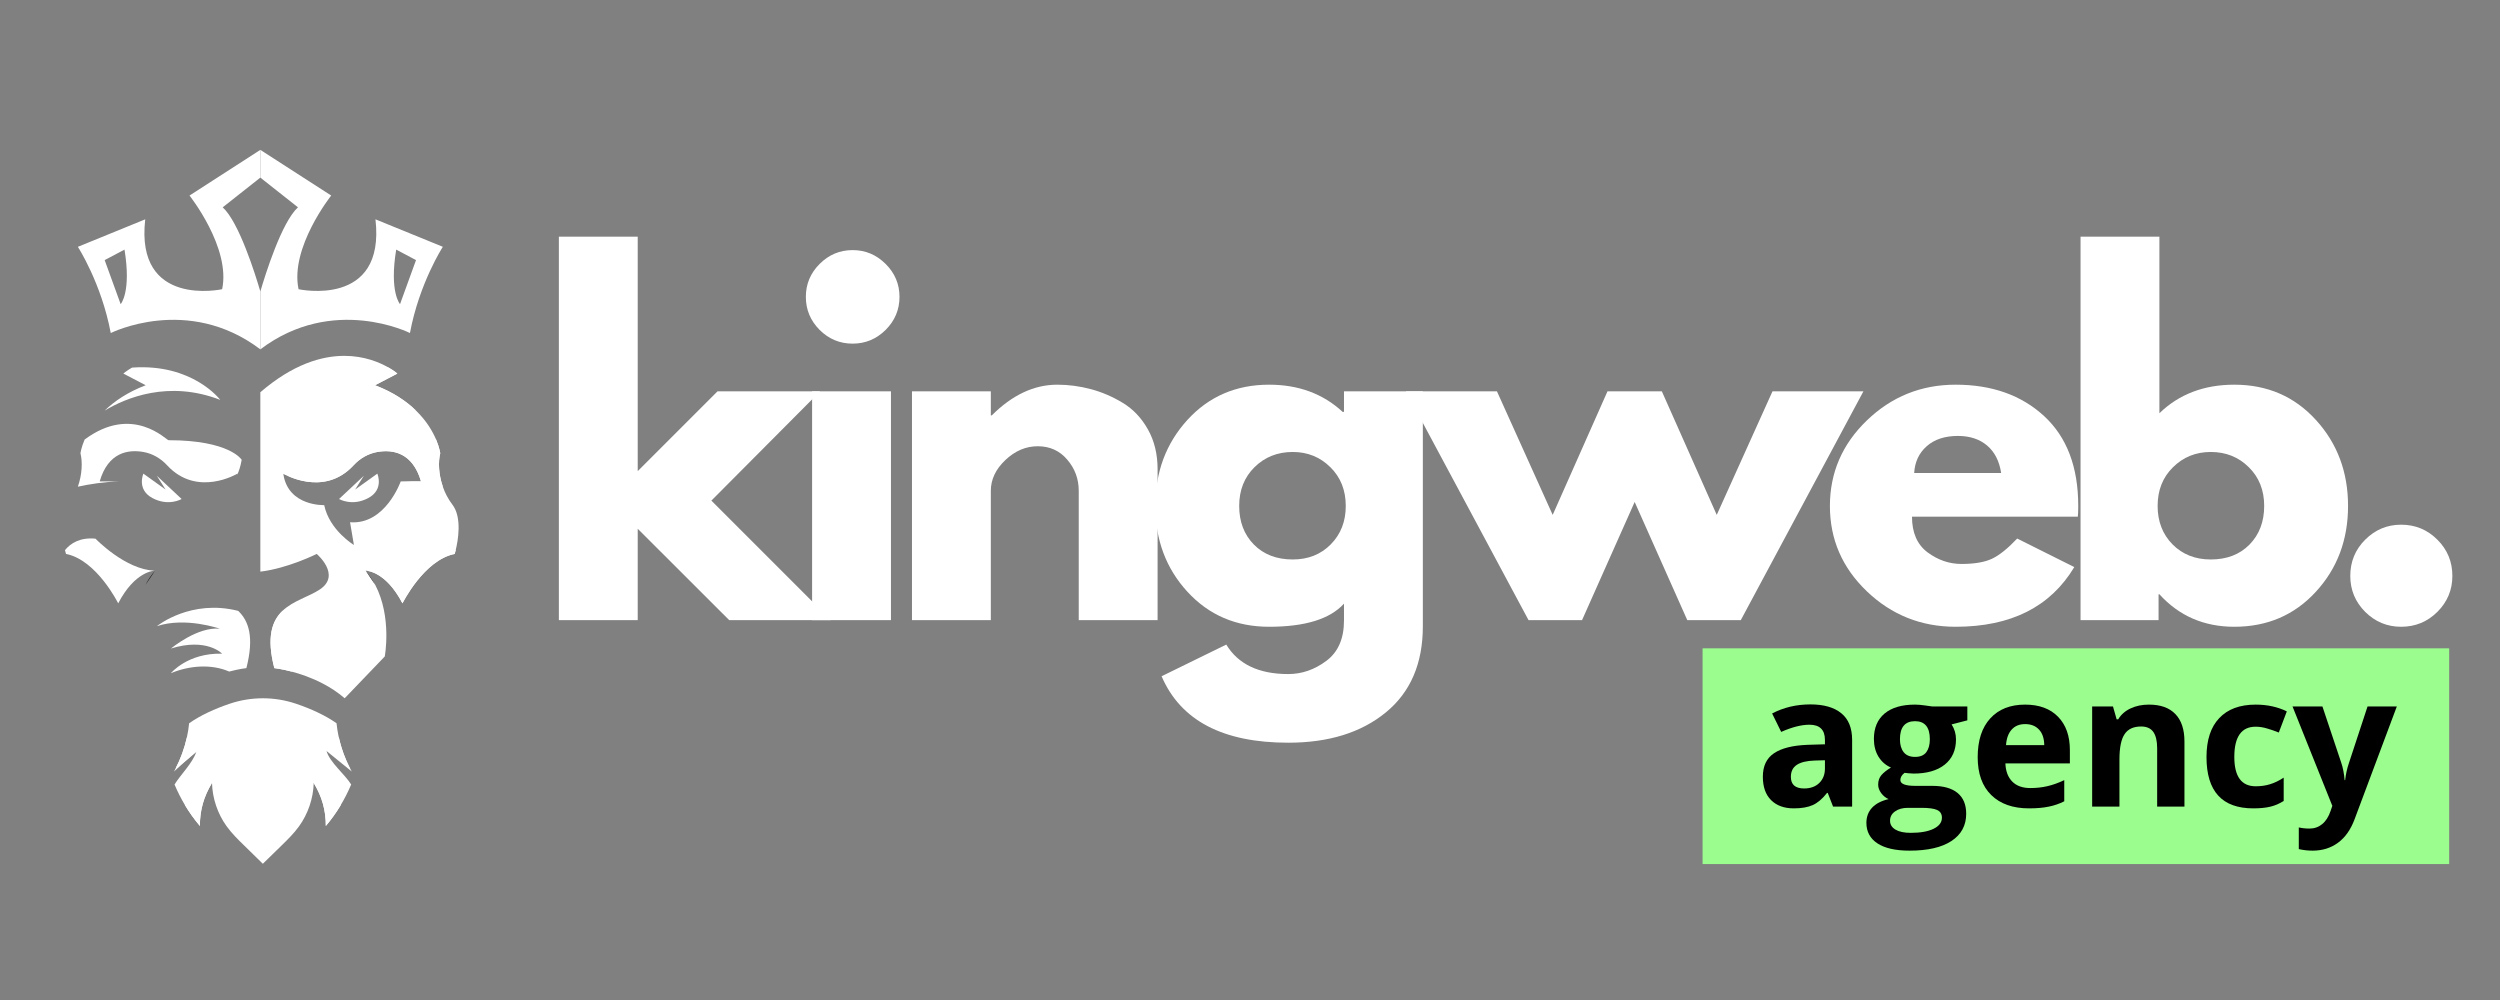<svg xmlns="http://www.w3.org/2000/svg" xmlns:xlink="http://www.w3.org/1999/xlink" width="500" zoomAndPan="magnify" viewBox="0 0 375 150" height="200" preserveAspectRatio="xMidYMid meet" version="1.0"><rect x="0" y="0" width="375" height="150" fill="#808080" stroke="none"/><defs><g/><clipPath id="186e647b08"><path d="M 26 104 L 53 104 L 53 129.695 L 26 129.695 Z M 26 104 " clip-rule="nonzero"/></clipPath><clipPath id="decd07b1ec"><path d="M 9.75 80 L 24 80 L 24 91 L 9.75 91 Z M 9.75 80 " clip-rule="nonzero"/></clipPath><clipPath id="57b014c4be"><path d="M 11 22.445 L 40 22.445 L 40 53 L 11 53 Z M 11 22.445 " clip-rule="nonzero"/></clipPath><clipPath id="ca77f31b92"><path d="M 39 22.445 L 67 22.445 L 67 53 L 39 53 Z M 39 22.445 " clip-rule="nonzero"/></clipPath><clipPath id="6128abfdfa"><path d="M 255.387 97.254 L 367.422 97.254 L 367.422 129.613 L 255.387 129.613 Z M 255.387 97.254 " clip-rule="nonzero"/></clipPath></defs><path fill="#ffffff" d="M 48 88.402 C 46.363 89.504 43.988 90.082 42.371 91.633 C 40.805 93.137 39.945 95.543 41.148 100.219 C 41.148 100.219 42.188 100.328 43.723 100.734 C 45.027 101.078 46.688 101.633 48.371 102.508 C 49.504 103.094 50.648 103.828 51.703 104.738 L 57.715 98.469 C 57.715 98.469 58.82 92.578 56.285 87.73 C 55.898 86.992 55.426 86.273 54.852 85.605 L 54.855 85.605 C 55.008 85.605 57.855 85.672 60.371 90.5 C 60.371 90.5 63.586 84 68.203 83.09 C 68.203 83.09 68.27 82.879 68.355 82.52 C 68.691 81.145 69.348 77.621 67.852 75.68 C 67.219 74.855 66.746 73.938 66.426 73.008 C 65.785 71.172 65.711 69.289 66.035 67.992 C 66.035 67.992 65.93 67.16 65.414 65.934 C 64.906 64.73 64 63.148 62.402 61.59 C 60.977 60.203 58.996 58.836 56.246 57.785 L 59.602 56.039 C 59.602 56.039 59.148 55.633 58.297 55.141 C 56.965 54.371 54.668 53.379 51.645 53.379 C 48.25 53.379 43.941 54.629 39.051 58.836 L 39.051 85.746 C 43.176 85.258 47.508 83.09 47.508 83.09 C 47.508 83.09 51.215 86.234 48 88.402 Z M 42.52 71.223 C 42.512 71.168 42.504 71.109 42.496 71.047 C 42.496 71.047 48.531 74.688 53.043 69.785 C 54 68.75 55.246 68.023 56.637 67.789 C 58.871 67.406 61.879 67.832 63.152 72.207 L 60.109 72.207 C 60.109 72.207 57.805 78.758 52.508 78.336 L 53.086 81.746 C 53.086 81.746 49.414 79.543 48.629 75.766 C 48.629 75.77 43.305 75.973 42.52 71.223 Z M 42.52 71.223 " fill-opacity="1" fill-rule="nonzero"/><g clip-path="url(#186e647b08)"><path fill="#ffffff" d="M 48.98 112.652 C 49.457 114.352 51.754 116.168 52.676 117.676 C 51.711 119.949 50.469 122.012 48.871 123.898 C 48.879 121.512 48.289 119.484 47.059 117.441 C 46.992 119.773 46.207 122.082 44.84 123.969 C 44.066 125.035 43.117 125.961 42.18 126.879 C 41.262 127.773 40.344 128.668 39.426 129.566 C 38.512 128.672 37.594 127.773 36.68 126.879 C 35.734 125.961 34.789 125.035 34.016 123.969 C 32.648 122.082 31.863 119.773 31.801 117.441 C 30.566 119.484 29.977 121.516 29.984 123.898 C 29.137 122.898 28.391 121.848 27.73 120.742 C 27.145 119.766 26.633 118.746 26.18 117.676 C 27.074 116.215 28.875 114.477 29.426 112.824 C 29.441 112.77 29.461 112.715 29.473 112.66 L 27.91 114.082 L 26.094 115.73 C 26.172 115.59 26.246 115.449 26.32 115.309 C 27.09 113.832 27.664 112.254 28.027 110.629 C 28.184 109.922 28.297 109.207 28.371 108.488 C 30.02 107.324 32.238 106.301 34.492 105.547 C 37.695 104.473 41.16 104.473 44.363 105.547 C 46.617 106.301 48.836 107.324 50.48 108.488 C 50.742 111.023 51.523 113.5 52.762 115.727 Z M 48.98 112.652 " fill-opacity="1" fill-rule="nonzero"/></g><path fill="#ffffff" d="M 35.582 71.223 C 35.594 71.168 35.602 71.109 35.609 71.047 C 35.609 71.047 29.574 74.688 25.059 69.785 C 24.105 68.75 22.855 68.023 21.469 67.789 C 19.23 67.406 16.227 67.832 14.953 72.207 L 17.992 72.207 C 15.543 72.281 13.367 72.629 11.68 73.004 C 12.32 71.172 12.395 69.289 12.07 67.992 C 12.07 67.992 12.172 67.16 12.691 65.934 C 19.887 60.578 24.961 66.031 25.281 66.031 C 34.484 66.031 36.254 68.969 36.254 68.969 C 36.086 69.938 35.84 70.672 35.582 71.223 Z M 35.582 71.223 " fill-opacity="1" fill-rule="nonzero"/><g clip-path="url(#decd07b1ec)"><path fill="#ffffff" d="M 23.246 85.605 C 23.094 85.605 20.246 85.672 17.73 90.5 C 17.73 90.5 14.516 84 9.902 83.09 C 9.902 83.09 9.836 82.875 9.746 82.52 C 10.59 81.488 12.004 80.578 14.324 80.801 C 14.324 80.801 18.809 85.477 23.246 85.605 Z M 23.246 85.605 " fill-opacity="1" fill-rule="nonzero"/></g><path fill="#000000" d="M 23.254 85.605 L 21.816 87.73 C 22.207 86.992 22.68 86.273 23.254 85.605 Z M 23.254 85.605 " fill-opacity="1" fill-rule="nonzero"/><path fill="#ffffff" d="M 36.957 100.219 C 36.957 100.219 35.914 100.328 34.379 100.734 C 31.676 99.559 28.367 99.832 25.629 100.984 C 25.629 100.984 28.148 97.91 33.32 98.051 C 33.32 98.051 31.016 95.605 25.633 97.281 C 25.738 97.207 29.664 93.965 32.973 94.309 C 32.973 94.309 27.832 92.492 23.535 93.926 C 23.664 93.82 28.66 89.832 35.734 91.633 C 37.301 93.133 38.156 95.543 36.957 100.219 Z M 36.957 100.219 " fill-opacity="1" fill-rule="nonzero"/><path fill="#ffffff" d="M 33.039 59.984 C 25.277 56.973 18.852 59.695 15.699 61.59 C 17.129 60.203 19.109 58.836 21.855 57.785 L 18.5 56.035 C 18.5 56.035 18.957 55.633 19.805 55.141 C 28.91 54.484 33.039 59.984 33.039 59.984 Z M 33.039 59.984 " fill-opacity="1" fill-rule="nonzero"/><path fill="#ffffff" d="M 21.508 71.047 C 21.508 71.047 20.457 73.422 22.867 74.711 C 25.281 76.004 27.246 74.852 27.246 74.852 L 23.523 71.363 L 24.836 73.434 Z M 21.508 71.047 " fill-opacity="1" fill-rule="nonzero"/><g clip-path="url(#57b014c4be)"><path fill="#ffffff" d="M 39.051 22.48 L 28.426 29.332 C 28.426 29.332 34.648 37.16 33.32 43.383 C 33.32 43.383 20.25 46.25 21.785 32.898 L 11.68 37.023 C 11.68 37.023 15.215 42.477 16.613 49.957 C 16.613 49.957 28.148 44.152 39.051 52.402 L 39.051 43.723 C 38.309 41.184 35.855 33.328 33.406 31.098 L 39.051 26.641 Z M 18.098 45.621 L 15.699 39.016 L 18.676 37.441 C 19.723 43.84 18.098 45.621 18.098 45.621 Z M 18.098 45.621 " fill-opacity="1" fill-rule="nonzero"/></g><path fill="#ffffff" d="M 42.52 71.223 C 42.512 71.168 42.504 71.109 42.496 71.047 C 42.496 71.047 48.531 74.688 53.043 69.785 C 54 68.75 55.246 68.023 56.637 67.789 C 58.871 67.406 61.879 67.832 63.152 72.207 L 60.109 72.207 C 62.562 72.281 64.734 72.629 66.426 73.004 C 65.785 71.172 65.711 69.289 66.035 67.992 C 66.035 67.992 65.93 67.16 65.414 65.934 C 58.219 60.578 53.145 66.031 52.82 66.031 C 43.621 66.031 41.848 68.969 41.848 68.969 C 42.016 69.938 42.262 70.672 42.52 71.223 Z M 42.52 71.223 " fill-opacity="1" fill-rule="nonzero"/><path fill="#ffffff" d="M 54.855 85.605 C 55.008 85.605 57.855 85.672 60.371 90.5 C 60.371 90.5 63.586 84 68.203 83.09 C 68.203 83.09 68.27 82.875 68.355 82.52 C 67.512 81.488 66.102 80.578 63.781 80.801 C 63.781 80.801 59.293 85.477 54.855 85.605 Z M 54.855 85.605 " fill-opacity="1" fill-rule="nonzero"/><path fill="#000000" d="M 54.852 85.605 L 56.285 87.73 C 55.898 86.992 55.426 86.273 54.852 85.605 Z M 54.852 85.605 " fill-opacity="1" fill-rule="nonzero"/><path fill="#ffffff" d="M 41.148 100.219 C 41.148 100.219 42.188 100.328 43.723 100.734 C 46.426 99.559 49.734 99.832 52.473 100.984 C 52.473 100.984 49.957 97.91 44.785 98.051 C 44.785 98.051 47.09 95.605 52.469 97.281 C 52.367 97.207 48.438 93.965 45.133 94.309 C 45.133 94.309 50.27 92.492 54.566 93.926 C 54.441 93.82 49.441 89.832 42.371 91.633 C 40.805 93.133 39.945 95.543 41.148 100.219 Z M 41.148 100.219 " fill-opacity="1" fill-rule="nonzero"/><path fill="#ffffff" d="M 45.062 59.984 C 52.828 56.973 59.254 59.695 62.402 61.59 C 60.977 60.203 58.996 58.836 56.246 57.785 L 59.602 56.035 C 59.602 56.035 59.148 55.633 58.297 55.141 C 49.195 54.484 45.062 59.984 45.062 59.984 Z M 45.062 59.984 " fill-opacity="1" fill-rule="nonzero"/><path fill="#ffffff" d="M 56.598 71.047 C 56.598 71.047 57.648 73.422 55.234 74.711 C 52.824 76.004 50.855 74.852 50.855 74.852 L 54.578 71.363 L 53.27 73.434 Z M 56.598 71.047 " fill-opacity="1" fill-rule="nonzero"/><g clip-path="url(#ca77f31b92)"><path fill="#ffffff" d="M 39.051 26.641 L 44.695 31.098 C 42.246 33.328 39.797 41.184 39.051 43.723 L 39.051 52.402 C 49.957 44.152 61.492 49.953 61.492 49.953 C 62.891 42.473 66.426 37.02 66.426 37.02 L 56.32 32.898 C 57.855 46.25 44.785 43.383 44.785 43.383 C 43.457 37.16 49.68 29.332 49.68 29.332 L 39.051 22.48 Z M 59.43 37.441 L 62.402 39.016 L 60.004 45.621 C 60.004 45.621 58.379 43.84 59.43 37.441 Z M 59.43 37.441 " fill-opacity="1" fill-rule="nonzero"/></g><path fill="#ffffff" d="M 31.801 117.441 C 30.566 119.484 29.977 121.516 29.984 123.898 C 29.137 122.898 28.391 121.848 27.73 120.742 C 28.734 119.41 30.074 118.133 31.801 117.441 Z M 31.801 117.441 " fill-opacity="1" fill-rule="nonzero"/><path fill="#ffffff" d="M 34.027 108.203 C 34.027 108.203 32.574 110.109 29.426 112.824 C 28.957 113.227 28.453 113.645 27.91 114.082 C 27.41 114.48 26.883 114.891 26.32 115.309 C 27.09 113.832 27.664 112.254 28.027 110.629 C 29.82 109.961 34.027 108.203 34.027 108.203 Z M 34.027 108.203 " fill-opacity="1" fill-rule="nonzero"/><path fill="#ffffff" d="M 47.055 117.441 C 48.289 119.484 48.879 121.516 48.871 123.898 C 49.719 122.898 50.465 121.848 51.125 120.742 C 50.121 119.41 48.781 118.133 47.055 117.441 Z M 47.055 117.441 " fill-opacity="1" fill-rule="nonzero"/><path fill="#ffffff" d="M 44.828 108.203 C 44.828 108.203 46.281 110.109 49.43 112.824 C 49.898 113.227 50.402 113.645 50.945 114.082 C 51.445 114.48 51.973 114.891 52.535 115.309 C 51.766 113.832 51.191 112.254 50.828 110.629 C 49.035 109.961 44.828 108.203 44.828 108.203 Z M 44.828 108.203 " fill-opacity="1" fill-rule="nonzero"/><g fill="#ffffff" fill-opacity="1"><g transform="translate(79.814, 93.015)"><g><path d="M 43.203 -34.312 L 26.891 -17.922 L 44.812 0 L 29.562 0 L 15.844 -13.703 L 15.844 0 L 4.016 0 L 4.016 -57.516 L 15.844 -57.516 L 15.844 -22.344 L 27.812 -34.312 Z M 43.203 -34.312 "/></g></g></g><g fill="#ffffff" fill-opacity="1"><g transform="translate(117.8, 93.015)"><g><path d="M 5.141 -53.422 C 6.523 -54.805 8.176 -55.5 10.094 -55.5 C 12.008 -55.5 13.66 -54.805 15.047 -53.422 C 16.43 -52.047 17.125 -50.398 17.125 -48.484 C 17.125 -46.566 16.43 -44.914 15.047 -43.531 C 13.66 -42.156 12.008 -41.469 10.094 -41.469 C 8.176 -41.469 6.523 -42.156 5.141 -43.531 C 3.766 -44.914 3.078 -46.566 3.078 -48.484 C 3.078 -50.398 3.766 -52.047 5.141 -53.422 Z M 4.016 -34.312 L 4.016 0 L 15.844 0 L 15.844 -34.312 Z M 4.016 -34.312 "/></g></g></g><g fill="#ffffff" fill-opacity="1"><g transform="translate(132.78, 93.015)"><g><path d="M 4.016 0 L 4.016 -34.312 L 15.844 -34.312 L 15.844 -30.703 L 15.984 -30.703 C 19.055 -33.773 22.332 -35.312 25.812 -35.312 C 27.508 -35.312 29.191 -35.086 30.859 -34.641 C 32.535 -34.191 34.141 -33.5 35.672 -32.562 C 37.211 -31.625 38.461 -30.297 39.422 -28.578 C 40.379 -26.867 40.859 -24.879 40.859 -22.609 L 40.859 0 L 29.031 0 L 29.031 -19.391 C 29.031 -21.172 28.457 -22.727 27.312 -24.062 C 26.176 -25.406 24.695 -26.078 22.875 -26.078 C 21.094 -26.078 19.473 -25.383 18.016 -24 C 16.566 -22.625 15.844 -21.086 15.844 -19.391 L 15.844 0 Z M 4.016 0 "/></g></g></g><g fill="#ffffff" fill-opacity="1"><g transform="translate(171.77, 93.015)"><g><path d="M 2.469 8.422 L 12.172 3.672 C 13.953 6.617 17.051 8.094 21.469 8.094 C 23.52 8.094 25.426 7.43 27.188 6.109 C 28.945 4.797 29.828 2.781 29.828 0.062 L 29.828 -2.469 C 27.734 -0.156 23.988 1 18.594 1 C 13.645 1 9.562 -0.75 6.344 -4.25 C 3.133 -7.75 1.531 -12.039 1.531 -17.125 C 1.531 -22.207 3.133 -26.508 6.344 -30.031 C 9.562 -33.551 13.645 -35.312 18.594 -35.312 C 23.008 -35.312 26.688 -33.953 29.625 -31.234 L 29.828 -31.234 L 29.828 -34.312 L 41.656 -34.312 L 41.656 0.938 C 41.656 6.508 39.805 10.812 36.109 13.844 C 32.41 16.875 27.531 18.391 21.469 18.391 C 11.656 18.391 5.32 15.066 2.469 8.422 Z M 16.406 -22.938 C 14.875 -21.426 14.109 -19.488 14.109 -17.125 C 14.109 -14.758 14.844 -12.828 16.312 -11.328 C 17.789 -9.836 19.734 -9.094 22.141 -9.094 C 24.453 -9.094 26.352 -9.848 27.844 -11.359 C 29.344 -12.879 30.094 -14.801 30.094 -17.125 C 30.094 -19.488 29.32 -21.426 27.781 -22.938 C 26.25 -24.457 24.367 -25.219 22.141 -25.219 C 19.859 -25.219 17.945 -24.457 16.406 -22.938 Z M 16.406 -22.938 "/></g></g></g><g fill="#ffffff" fill-opacity="1"><g transform="translate(212.231, 93.015)"><g><path d="M 25.078 0 L 17.047 0 L -1.344 -34.312 L 12.312 -34.312 L 20.672 -15.781 L 28.891 -34.312 L 37.047 -34.312 L 45.281 -15.781 L 53.641 -34.312 L 67.281 -34.312 L 48.891 0 L 40.859 0 L 32.969 -17.719 Z M 25.078 0 "/></g></g></g><g fill="#ffffff" fill-opacity="1"><g transform="translate(272.955, 93.015)"><g><path d="M 38.719 -15.516 L 13.844 -15.516 C 13.844 -13.109 14.625 -11.32 16.188 -10.156 C 17.75 -9 19.441 -8.422 21.266 -8.422 C 23.18 -8.422 24.695 -8.676 25.812 -9.188 C 26.926 -9.707 28.195 -10.723 29.625 -12.234 L 38.188 -7.953 C 34.613 -1.984 28.68 1 20.391 1 C 15.223 1 10.785 -0.77 7.078 -4.312 C 3.379 -7.852 1.531 -12.117 1.531 -17.109 C 1.531 -22.109 3.379 -26.391 7.078 -29.953 C 10.785 -33.523 15.223 -35.312 20.391 -35.312 C 25.836 -35.312 30.266 -33.738 33.672 -30.594 C 37.078 -27.445 38.781 -22.957 38.781 -17.125 C 38.781 -16.32 38.758 -15.785 38.719 -15.516 Z M 14.172 -22.062 L 27.219 -22.062 C 26.945 -23.852 26.242 -25.227 25.109 -26.188 C 23.973 -27.145 22.516 -27.625 20.734 -27.625 C 18.766 -27.625 17.203 -27.109 16.047 -26.078 C 14.891 -25.055 14.266 -23.719 14.172 -22.062 Z M 14.172 -22.062 "/></g></g></g><g fill="#ffffff" fill-opacity="1"><g transform="translate(308.066, 93.015)"><g><path d="M 39.312 -30.031 C 42.531 -26.508 44.141 -22.207 44.141 -17.125 C 44.141 -12.039 42.531 -7.75 39.312 -4.25 C 36.102 -0.75 32.023 1 27.078 1 C 22.535 1 18.789 -0.625 15.844 -3.875 L 15.719 -3.875 L 15.719 0 L 4.016 0 L 4.016 -57.516 L 15.844 -57.516 L 15.844 -31.031 C 18.789 -33.883 22.535 -35.312 27.078 -35.312 C 32.023 -35.312 36.102 -33.551 39.312 -30.031 Z M 29.359 -11.328 C 30.828 -12.828 31.562 -14.758 31.562 -17.125 C 31.562 -19.488 30.789 -21.426 29.25 -22.938 C 27.719 -24.457 25.816 -25.219 23.547 -25.219 C 21.316 -25.219 19.43 -24.457 17.891 -22.938 C 16.348 -21.426 15.578 -19.488 15.578 -17.125 C 15.578 -14.801 16.32 -12.879 17.812 -11.359 C 19.312 -9.848 21.223 -9.094 23.547 -9.094 C 25.953 -9.094 27.891 -9.836 29.359 -11.328 Z M 29.359 -11.328 "/></g></g></g><g fill="#ffffff" fill-opacity="1"><g transform="translate(348.527, 93.015)"><g><path d="M 11.641 -14.312 C 13.773 -14.312 15.586 -13.562 17.078 -12.062 C 18.578 -10.57 19.328 -8.758 19.328 -6.625 C 19.328 -4.531 18.578 -2.734 17.078 -1.234 C 15.586 0.254 13.773 1 11.641 1 C 9.547 1 7.75 0.254 6.25 -1.234 C 4.758 -2.734 4.016 -4.531 4.016 -6.625 C 4.016 -8.758 4.758 -10.57 6.25 -12.062 C 7.75 -13.562 9.547 -14.312 11.641 -14.312 Z M 11.641 -14.312 "/></g></g></g><g clip-path="url(#6128abfdfa)"><path fill="#9afd8d" d="M 255.387 97.254 L 367.375 97.254 L 367.375 129.613 L 255.387 129.613 Z M 255.387 97.254 " fill-opacity="1" fill-rule="nonzero"/></g><g fill="#000000" fill-opacity="1"><g transform="translate(263.272, 120.989)"><g><path d="M 11.688 0 L 10.891 -2.047 L 10.781 -2.047 C 10.094 -1.172 9.383 -0.566 8.656 -0.234 C 7.926 0.098 6.973 0.266 5.797 0.266 C 4.359 0.266 3.223 -0.145 2.391 -0.969 C 1.566 -1.789 1.156 -2.961 1.156 -4.484 C 1.156 -6.078 1.711 -7.25 2.828 -8 C 3.941 -8.758 5.625 -9.18 7.875 -9.266 L 10.469 -9.344 L 10.469 -10 C 10.469 -11.52 9.691 -12.281 8.141 -12.281 C 6.941 -12.281 5.531 -11.922 3.906 -11.203 L 2.547 -13.969 C 4.273 -14.875 6.191 -15.328 8.297 -15.328 C 10.305 -15.328 11.848 -14.883 12.922 -14 C 14.004 -13.125 14.547 -11.789 14.547 -10 L 14.547 0 Z M 10.469 -6.953 L 8.891 -6.906 C 7.703 -6.863 6.816 -6.645 6.234 -6.25 C 5.648 -5.863 5.359 -5.266 5.359 -4.453 C 5.359 -3.297 6.02 -2.719 7.344 -2.719 C 8.289 -2.719 9.047 -2.988 9.609 -3.531 C 10.18 -4.082 10.469 -4.812 10.469 -5.719 Z M 10.469 -6.953 "/></g></g></g><g fill="#000000" fill-opacity="1"><g transform="translate(279.882, 120.989)"><g><path d="M 15.219 -15.016 L 15.219 -12.938 L 12.859 -12.328 C 13.297 -11.648 13.516 -10.898 13.516 -10.078 C 13.516 -8.461 12.953 -7.203 11.828 -6.297 C 10.703 -5.398 9.141 -4.953 7.141 -4.953 L 6.406 -5 L 5.797 -5.062 C 5.379 -4.738 5.172 -4.379 5.172 -3.984 C 5.172 -3.398 5.922 -3.109 7.422 -3.109 L 9.984 -3.109 C 11.629 -3.109 12.883 -2.754 13.75 -2.047 C 14.613 -1.336 15.047 -0.297 15.047 1.078 C 15.047 2.828 14.312 4.188 12.844 5.156 C 11.375 6.125 9.273 6.609 6.547 6.609 C 4.441 6.609 2.836 6.242 1.734 5.516 C 0.629 4.785 0.078 3.758 0.078 2.438 C 0.078 1.539 0.359 0.785 0.922 0.172 C 1.484 -0.43 2.312 -0.863 3.406 -1.125 C 2.988 -1.301 2.625 -1.594 2.312 -2 C 2 -2.414 1.844 -2.848 1.844 -3.297 C 1.844 -3.867 2.004 -4.344 2.328 -4.719 C 2.66 -5.102 3.141 -5.484 3.766 -5.859 C 2.984 -6.191 2.359 -6.734 1.891 -7.484 C 1.43 -8.242 1.203 -9.133 1.203 -10.156 C 1.203 -11.789 1.734 -13.055 2.797 -13.953 C 3.867 -14.848 5.395 -15.297 7.375 -15.297 C 7.789 -15.297 8.285 -15.254 8.859 -15.172 C 9.441 -15.098 9.816 -15.047 9.984 -15.016 Z M 3.625 2.125 C 3.625 2.688 3.895 3.129 4.438 3.453 C 4.977 3.773 5.738 3.938 6.719 3.938 C 8.188 3.938 9.332 3.734 10.156 3.328 C 10.988 2.922 11.406 2.367 11.406 1.672 C 11.406 1.109 11.16 0.719 10.672 0.5 C 10.18 0.289 9.422 0.188 8.391 0.188 L 6.266 0.188 C 5.516 0.188 4.883 0.363 4.375 0.719 C 3.875 1.07 3.625 1.539 3.625 2.125 Z M 5.109 -10.094 C 5.109 -9.281 5.297 -8.633 5.672 -8.156 C 6.047 -7.688 6.613 -7.453 7.375 -7.453 C 8.145 -7.453 8.707 -7.688 9.062 -8.156 C 9.414 -8.633 9.594 -9.281 9.594 -10.094 C 9.594 -11.906 8.852 -12.812 7.375 -12.812 C 5.863 -12.812 5.109 -11.906 5.109 -10.094 Z M 5.109 -10.094 "/></g></g></g><g fill="#000000" fill-opacity="1"><g transform="translate(295.419, 120.989)"><g><path d="M 8.359 -12.375 C 7.492 -12.375 6.816 -12.098 6.328 -11.547 C 5.836 -11.004 5.555 -10.227 5.484 -9.219 L 11.219 -9.219 C 11.207 -10.227 10.945 -11.004 10.438 -11.547 C 9.926 -12.098 9.234 -12.375 8.359 -12.375 Z M 8.938 0.266 C 6.52 0.266 4.629 -0.398 3.266 -1.734 C 1.91 -3.066 1.234 -4.957 1.234 -7.406 C 1.234 -9.914 1.863 -11.859 3.125 -13.234 C 4.383 -14.609 6.125 -15.297 8.344 -15.297 C 10.457 -15.297 12.102 -14.691 13.281 -13.484 C 14.469 -12.273 15.062 -10.602 15.062 -8.469 L 15.062 -6.484 L 5.391 -6.484 C 5.43 -5.316 5.773 -4.406 6.422 -3.75 C 7.066 -3.102 7.969 -2.781 9.125 -2.781 C 10.031 -2.781 10.883 -2.875 11.688 -3.062 C 12.5 -3.25 13.344 -3.551 14.219 -3.969 L 14.219 -0.797 C 13.5 -0.43 12.734 -0.164 11.922 0 C 11.109 0.176 10.113 0.266 8.938 0.266 Z M 8.938 0.266 "/></g></g></g><g fill="#000000" fill-opacity="1"><g transform="translate(311.667, 120.989)"><g><path d="M 16 0 L 11.906 0 L 11.906 -8.766 C 11.906 -9.848 11.711 -10.66 11.328 -11.203 C 10.941 -11.742 10.332 -12.016 9.5 -12.016 C 8.352 -12.016 7.523 -11.629 7.016 -10.859 C 6.504 -10.098 6.25 -8.832 6.25 -7.062 L 6.25 0 L 2.156 0 L 2.156 -15.016 L 5.281 -15.016 L 5.828 -13.094 L 6.062 -13.094 C 6.508 -13.82 7.133 -14.367 7.938 -14.734 C 8.738 -15.109 9.648 -15.297 10.672 -15.297 C 12.422 -15.297 13.742 -14.82 14.641 -13.875 C 15.547 -12.938 16 -11.57 16 -9.781 Z M 16 0 "/></g></g></g><g fill="#000000" fill-opacity="1"><g transform="translate(329.741, 120.989)"><g><path d="M 8.25 0.266 C 3.57 0.266 1.234 -2.297 1.234 -7.422 C 1.234 -9.973 1.867 -11.922 3.141 -13.266 C 4.41 -14.617 6.234 -15.297 8.609 -15.297 C 10.348 -15.297 11.906 -14.957 13.281 -14.281 L 12.078 -11.109 C 11.43 -11.367 10.828 -11.578 10.266 -11.734 C 9.711 -11.898 9.16 -11.984 8.609 -11.984 C 6.473 -11.984 5.406 -10.473 5.406 -7.453 C 5.406 -4.516 6.473 -3.047 8.609 -3.047 C 9.391 -3.047 10.113 -3.148 10.781 -3.359 C 11.457 -3.566 12.133 -3.895 12.812 -4.344 L 12.812 -0.844 C 12.145 -0.426 11.473 -0.141 10.797 0.016 C 10.117 0.18 9.27 0.266 8.25 0.266 Z M 8.25 0.266 "/></g></g></g><g fill="#000000" fill-opacity="1"><g transform="translate(343.881, 120.989)"><g><path d="M 0 -15.016 L 4.484 -15.016 L 7.312 -6.562 C 7.562 -5.832 7.727 -4.969 7.812 -3.969 L 7.891 -3.969 C 7.992 -4.883 8.188 -5.75 8.469 -6.562 L 11.25 -15.016 L 15.641 -15.016 L 9.297 1.922 C 8.711 3.484 7.879 4.656 6.797 5.438 C 5.723 6.219 4.461 6.609 3.016 6.609 C 2.305 6.609 1.613 6.531 0.938 6.375 L 0.938 3.125 C 1.426 3.238 1.961 3.297 2.547 3.297 C 3.273 3.297 3.91 3.07 4.453 2.625 C 4.992 2.188 5.414 1.52 5.719 0.625 L 5.969 -0.109 Z M 0 -15.016 "/></g></g></g></svg>